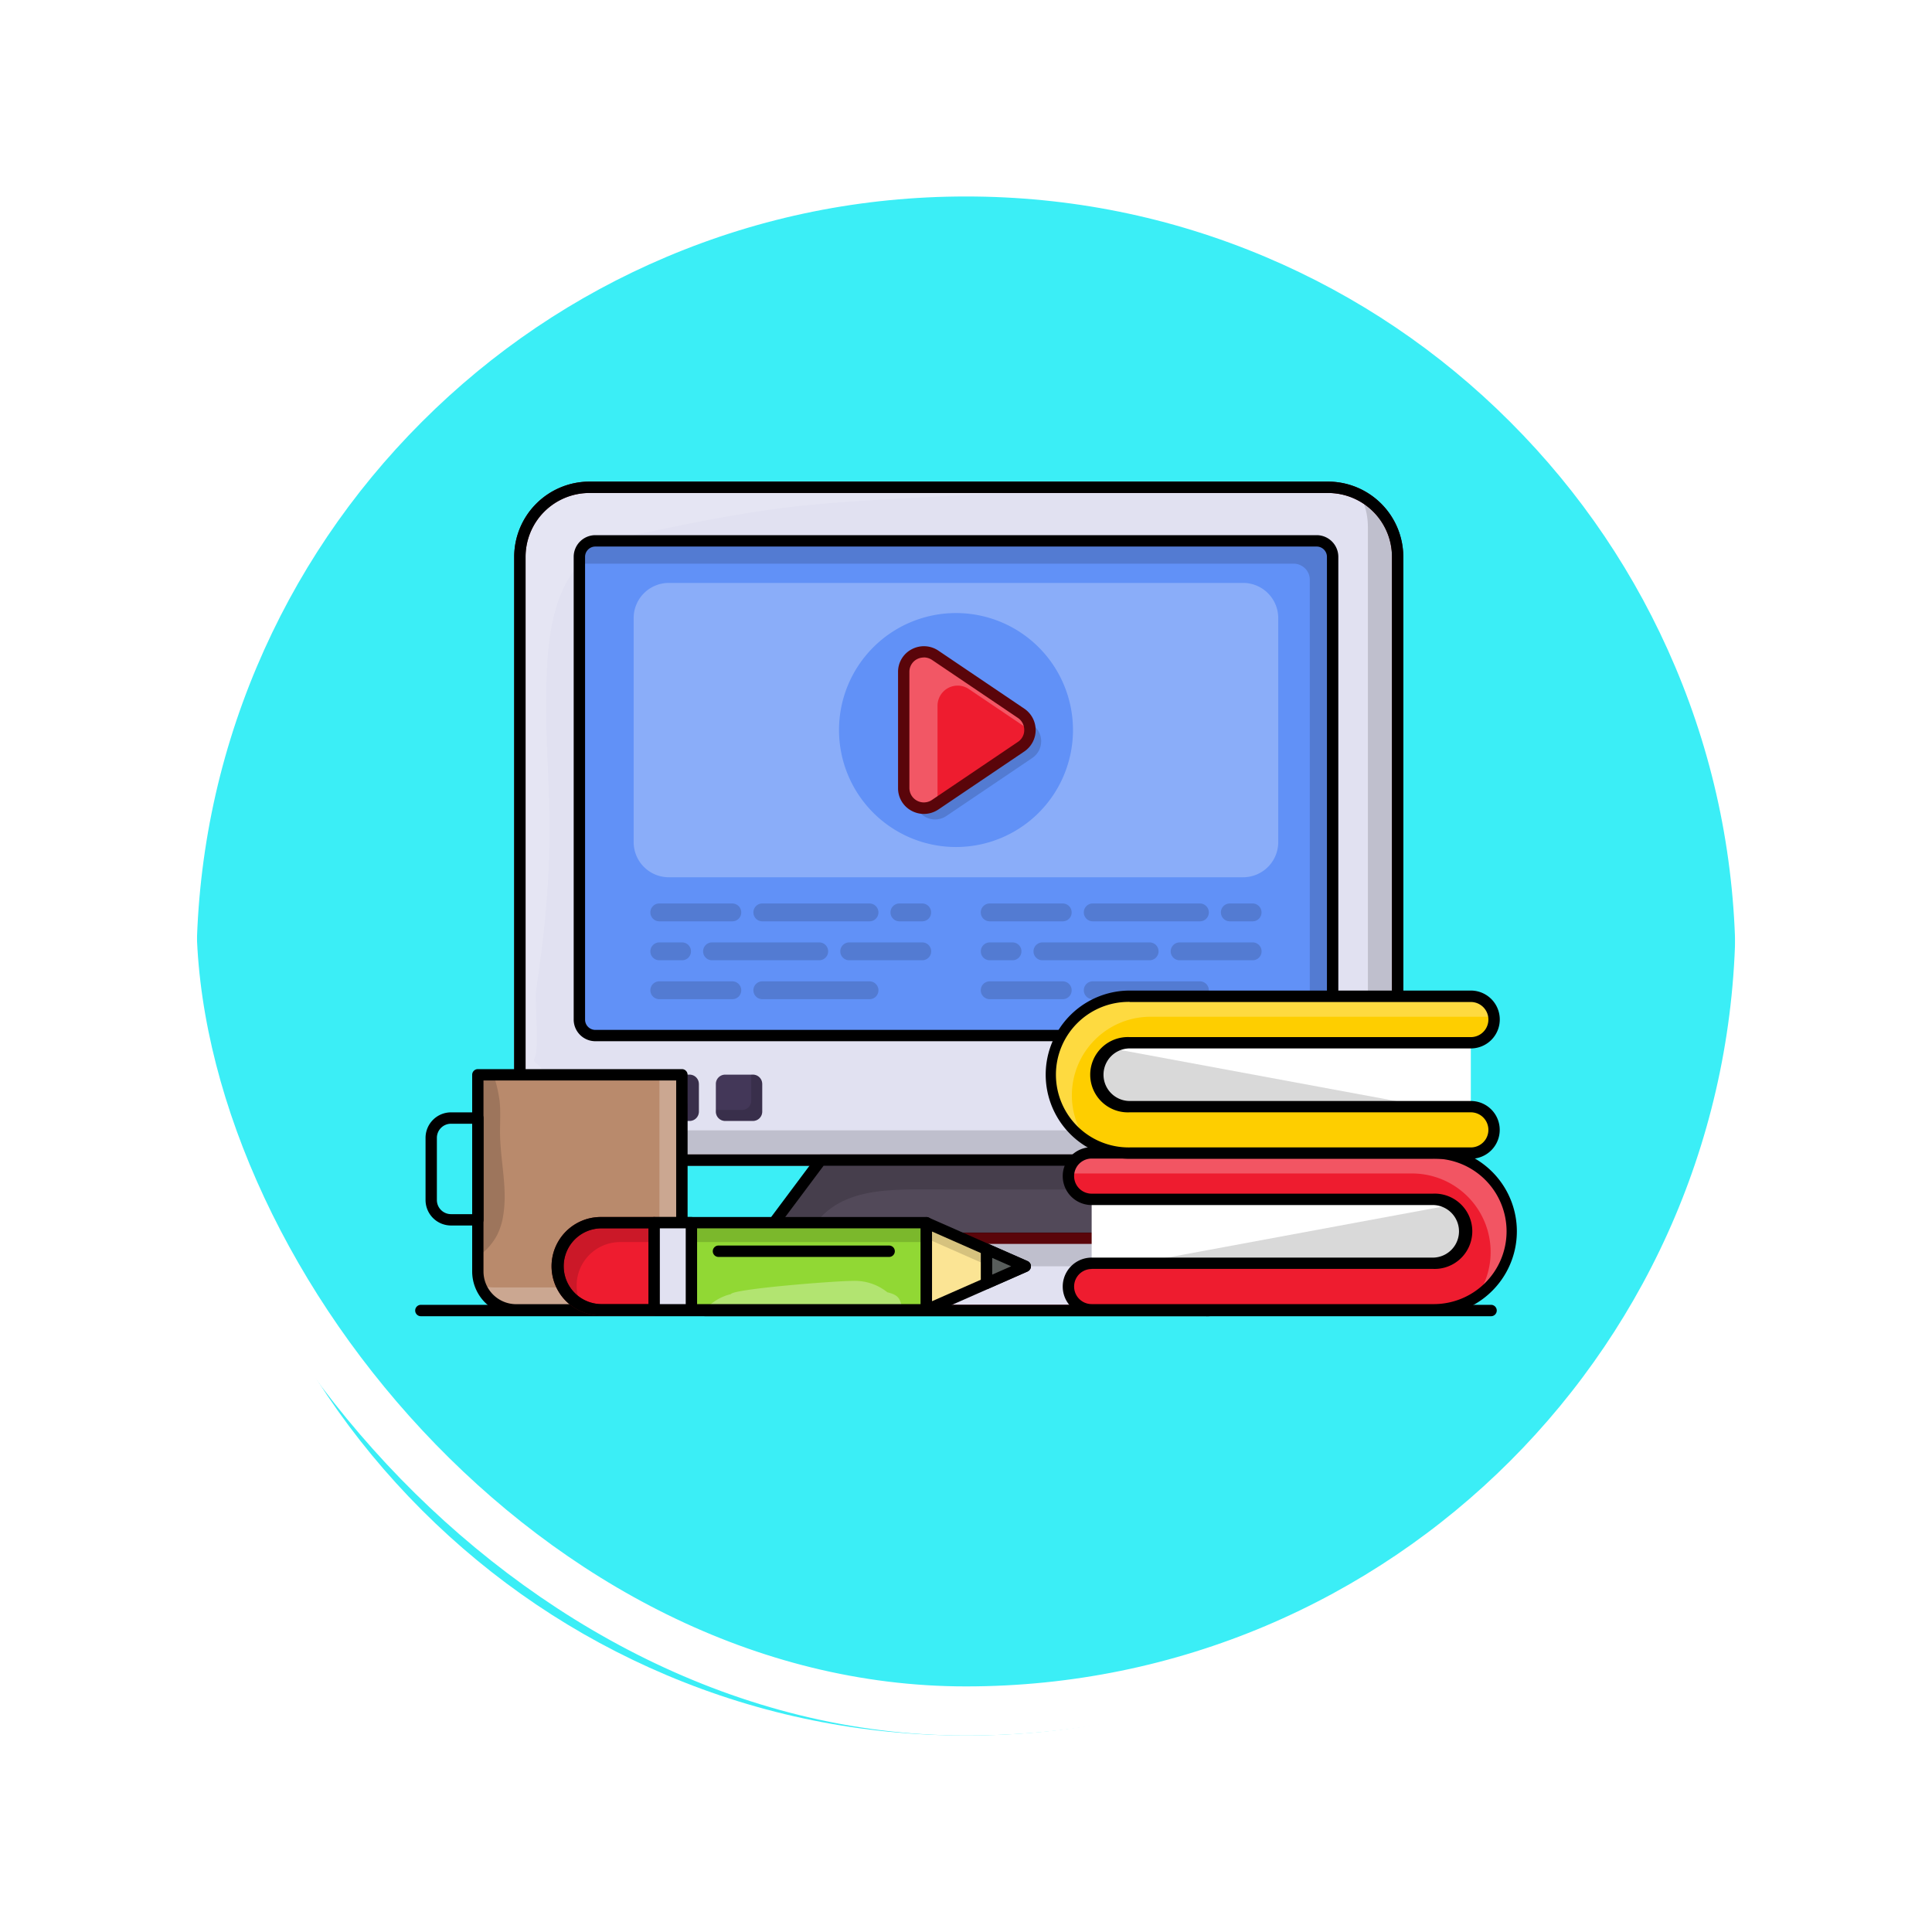 <svg xmlns="http://www.w3.org/2000/svg" xmlns:xlink="http://www.w3.org/1999/xlink" width="118" height="118" viewBox="0 0 118 118">
  <defs>
    <filter id="Trazado_896985" x="0" y="0" width="118" height="118" filterUnits="userSpaceOnUse">
      <feOffset dy="3" input="SourceAlpha"/>
      <feGaussianBlur stdDeviation="3" result="blur"/>
      <feFlood flood-opacity="0.161"/>
      <feComposite operator="in" in2="blur"/>
      <feComposite in="SourceGraphic"/>
    </filter>
  </defs>
  <g id="Grupo_1179746" data-name="Grupo 1179746" transform="translate(9 6)">
    <g id="Grupo_1179021" data-name="Grupo 1179021">
      <g id="Grupo_1111320" data-name="Grupo 1111320" transform="translate(0 0)">
        <g id="Grupo_1109828" data-name="Grupo 1109828">
          <g id="Grupo_1098742" data-name="Grupo 1098742">
            <g transform="matrix(1, 0, 0, 1, -9, -6)" filter="url(#Trazado_896985)">
              <g id="Trazado_896985-2" data-name="Trazado 896985" transform="translate(9 6)" fill="#1bebf5" opacity="0.859">
                <path d="M 50 98.5 C 43.452 98.5 37.1 97.218 31.122 94.689 C 25.347 92.247 20.16 88.749 15.705 84.295 C 11.251 79.84 7.753 74.653 5.311 68.878 C 2.782 62.9 1.5 56.548 1.5 50 C 1.5 43.452 2.782 37.1 5.311 31.122 C 7.753 25.347 11.251 20.16 15.705 15.705 C 20.16 11.251 25.347 7.753 31.122 5.311 C 37.1 2.782 43.452 1.5 50 1.5 C 56.548 1.5 62.899 2.782 68.878 5.311 C 74.653 7.753 79.84 11.251 84.295 15.705 C 88.749 20.16 92.246 25.347 94.689 31.122 C 97.218 37.1 98.5 43.452 98.5 50 C 98.5 56.548 97.218 62.9 94.689 68.878 C 92.246 74.653 88.749 79.84 84.295 84.295 C 79.84 88.749 74.653 92.247 68.878 94.689 C 62.899 97.218 56.548 98.5 50 98.5 Z" stroke="none"/>
                <path d="M 50 3 C 43.654 3 37.499 4.242 31.706 6.692 C 26.11 9.059 21.083 12.449 16.766 16.766 C 12.449 21.083 9.059 26.11 6.692 31.706 C 4.242 37.499 3 43.654 3 50 C 3 56.346 4.242 62.501 6.692 68.294 C 9.059 73.89 12.449 78.917 16.766 83.234 C 21.083 87.551 26.11 90.941 31.706 93.308 C 37.499 95.758 43.654 97 50 97 C 56.346 97 62.501 95.758 68.294 93.308 C 73.89 90.941 78.917 87.551 83.234 83.234 C 87.551 78.917 90.941 73.89 93.308 68.294 C 95.758 62.501 97 56.346 97 50 C 97 43.654 95.758 37.499 93.308 31.706 C 90.941 26.11 87.551 21.083 83.234 16.766 C 78.917 12.449 73.89 9.059 68.294 6.692 C 62.501 4.242 56.346 3 50 3 M 50 0 C 77.614 0 100 22.386 100 50 L 100 50 C 100 77.614 77.614 100 50 100 C 22.386 100 0 77.614 0 50 L 0 50 C 0 22.386 22.386 0 50 0 Z" stroke="none" fill="#fff"/>
              </g>
            </g>
            <g id="Rectángulo_400907" data-name="Rectángulo 400907" transform="translate(0)" fill="none" stroke="#fff" stroke-width="3">
              <rect width="100" height="100" rx="50" stroke="none"/>
              <rect x="1.5" y="1.5" width="97" height="97" rx="48.5" fill="none"/>
            </g>
          </g>
        </g>
      </g>
    </g>
    <g id="online-course_9013869" transform="translate(-11.311 -51.002)">
      <g id="Grupo_1181630" data-name="Grupo 1181630" transform="translate(27.67 74.42)">
        <g id="Grupo_1181629" data-name="Grupo 1181629" transform="translate(0)">
          <g id="Grupo_1181614" data-name="Grupo 1181614">
            <g id="Grupo_1181585" data-name="Grupo 1181585">
              <g id="Grupo_1181530" data-name="Grupo 1181530" transform="translate(6.394 0.344)">
                <path id="Trazado_1049739" data-name="Trazado 1049739" d="M102.627,79.817v32.6a4.249,4.249,0,0,1-4.247,4.244H53.267a4.249,4.249,0,0,1-4.247-4.244v-32.6a4.245,4.245,0,0,1,4.247-4.247H98.38a4.245,4.245,0,0,1,4.247,4.247Z" transform="translate(-49.02 -75.57)" fill="#e1e1f1"/>
              </g>
              <g id="Grupo_1181531" data-name="Grupo 1181531" transform="translate(6.873 0.824)" opacity="0.15">
                <path id="Trazado_1049740" data-name="Trazado 1049740" d="M103.748,80.938v32.6a4.249,4.249,0,0,1-4.247,4.244H54.388a4.236,4.236,0,0,1-3.768-2.294,4.191,4.191,0,0,0,1.95.479h46.8c2.342,0,2.564-1.9,2.564-4.247V79.12a4.259,4.259,0,0,0-.47-1.95,4.249,4.249,0,0,1,2.282,3.768Z" transform="translate(-50.62 -77.17)"/>
              </g>
              <g id="Grupo_1181532" data-name="Grupo 1181532" transform="translate(6.047)">
                <path id="Trazado_1049741" data-name="Trazado 1049741" d="M97.568,116.2H52.454a4.6,4.6,0,0,1-4.594-4.591v-32.6a4.6,4.6,0,0,1,4.594-4.591H97.571a4.6,4.6,0,0,1,4.591,4.591v32.6A4.6,4.6,0,0,1,97.568,116.2ZM52.454,75.112a3.9,3.9,0,0,0-3.9,3.9v32.6a3.9,3.9,0,0,0,3.9,3.9H97.571a3.9,3.9,0,0,0,3.9-3.9v-32.6a3.9,3.9,0,0,0-3.9-3.9Z" transform="translate(-47.86 -74.42)" fill="#5a050a"/>
              </g>
              <g id="Grupo_1181533" data-name="Grupo 1181533" transform="translate(6.394 0.344)" opacity="0.15">
                <path id="Trazado_1049742" data-name="Trazado 1049742" d="M84.723,75.57c-.551.036-1.108.069-1.656.1q-5.13.274-10.264.557c-2.989.165-5.981.326-8.94.77-2.183.326-4.678.8-6.832,1.279a9.254,9.254,0,0,0-3.8,1.456c-2.019,1.572-2.471,4.594-2.57,7.155-.249,6.544.875,9.233-.656,19.413-.087.587.2,3.57-.078,4.091-.237.446.509.371.4.863-.213,1-.479,2.279-1.09,2.522L49.02,79.817a4.245,4.245,0,0,1,4.247-4.247Z" transform="translate(-49.02 -75.57)" fill="#fff"/>
              </g>
              <g id="Grupo_1181534" data-name="Grupo 1181534" transform="translate(6.047)">
                <path id="Trazado_1049743" data-name="Trazado 1049743" d="M97.568,116.2H52.454a4.6,4.6,0,0,1-4.594-4.591v-32.6a4.6,4.6,0,0,1,4.594-4.591H97.571a4.6,4.6,0,0,1,4.591,4.591v32.6A4.6,4.6,0,0,1,97.568,116.2ZM52.454,75.112a3.9,3.9,0,0,0-3.9,3.9v32.6a3.9,3.9,0,0,0,3.9,3.9H97.571a3.9,3.9,0,0,0,3.9-3.9v-32.6a3.9,3.9,0,0,0-3.9-3.9Z" transform="translate(-47.86 -74.42)"/>
              </g>
              <g id="Grupo_1181535" data-name="Grupo 1181535" transform="translate(10.027 3.615)">
                <path id="Trazado_1049744" data-name="Trazado 1049744" d="M107.156,87.466V115.73a.976.976,0,0,1-.976.973H62.126a.991.991,0,0,1-.38-.078.972.972,0,0,1-.6-.9V87.466a.977.977,0,0,1,.976-.976h44.05a1.015,1.015,0,0,1,.38.078.971.971,0,0,1,.6.9Z" transform="translate(-61.15 -86.49)" fill="#6191f7"/>
              </g>
              <g id="Grupo_1181536" data-name="Grupo 1181536" transform="translate(10.027 3.612)" opacity="0.15">
                <path id="Trazado_1049745" data-name="Trazado 1049745" d="M107.153,87.459v28.264a.975.975,0,0,1-.973.973h-.419V88.858a.971.971,0,0,0-.6-.9.937.937,0,0,0-.377-.081H61.15v-.419a.984.984,0,0,1,.979-.979h44.05a.948.948,0,0,1,.377.081A.969.969,0,0,1,107.153,87.459Z" transform="translate(-61.15 -86.48)"/>
              </g>
              <g id="Grupo_1181537" data-name="Grupo 1181537" transform="translate(9.68 3.268)">
                <path id="Trazado_1049746" data-name="Trazado 1049746" d="M105.367,116.238H61.314a1.324,1.324,0,0,1-1.324-1.324V86.654a1.324,1.324,0,0,1,1.324-1.324h44.053a1.324,1.324,0,0,1,1.324,1.324v28.264A1.327,1.327,0,0,1,105.367,116.238ZM61.314,86.025a.629.629,0,0,0-.629.629v28.264a.629.629,0,0,0,.629.629h44.053a.629.629,0,0,0,.629-.629V86.654a.629.629,0,0,0-.629-.629Z" transform="translate(-59.99 -85.33)"/>
              </g>
              <g id="Grupo_1181538" data-name="Grupo 1181538" transform="translate(21.198 41.438)">
                <path id="Trazado_1049747" data-name="Trazado 1049747" d="M102.02,212.78h16.529l3.57,4.777H98.45Z" transform="translate(-98.45 -212.78)" fill="#524959"/>
              </g>
              <g id="Grupo_1181539" data-name="Grupo 1181539" transform="translate(21.195 41.441)" opacity="0.15">
                <path id="Trazado_1049748" data-name="Trazado 1049748" d="M98.44,217.564l3.573-4.774h16.529l.892,1.791h-9.629c-3.675,0-7.041-.305-8.679,2.986Z" transform="translate(-98.44 -212.79)"/>
              </g>
              <g id="Grupo_1181540" data-name="Grupo 1181540" transform="translate(20.85 41.094)">
                <path id="Trazado_1049749" data-name="Trazado 1049749" d="M121.3,217.1H97.636a.351.351,0,0,1-.311-.192.345.345,0,0,1,.033-.362l3.57-4.777a.348.348,0,0,1,.279-.138h16.529a.348.348,0,0,1,.279.138l3.57,4.777a.346.346,0,0,1-.279.554ZM98.327,216.4h22.286l-3.052-4.082H101.379Z" transform="translate(-97.287 -211.63)"/>
              </g>
              <g id="Grupo_1181541" data-name="Grupo 1181541" transform="translate(15.535 46.212)">
                <path id="Trazado_1049750" data-name="Trazado 1049750" d="M114.527,230.924a2.209,2.209,0,0,1-2.2,2.207H81.744a2.206,2.206,0,0,1,0-4.412h30.582a2.207,2.207,0,0,1,2.2,2.2Z" transform="translate(-79.54 -228.72)" fill="#e1e1f1"/>
              </g>
              <g id="Grupo_1181542" data-name="Grupo 1181542" transform="translate(15.58 46.212)" opacity="0.15">
                <path id="Trazado_1049751" data-name="Trazado 1049751" d="M114.632,230.924a2.213,2.213,0,0,1-1.758,2.162,2.21,2.21,0,0,0-2.159-2.654H80.136a2.189,2.189,0,0,0-.446.045,2.225,2.225,0,0,1,.6-1.111,2.2,2.2,0,0,1,1.557-.647h30.582A2.207,2.207,0,0,1,114.632,230.924Z" transform="translate(-79.69 -228.72)"/>
              </g>
              <g id="Grupo_1181543" data-name="Grupo 1181543" transform="translate(15.19 45.868)">
                <path id="Trazado_1049752" data-name="Trazado 1049752" d="M111.52,232.673H80.939a2.552,2.552,0,0,1,0-5.1H111.52a2.55,2.55,0,0,1,1.8,4.355,2.511,2.511,0,0,1-1.8.749Zm-30.582-4.412a1.858,1.858,0,0,0,0,3.717H111.52a1.86,1.86,0,0,0,0-3.72H80.939Z" transform="translate(-78.39 -227.57)" fill="#5a050a"/>
              </g>
              <g id="Grupo_1181544" data-name="Grupo 1181544" transform="translate(0 50.277)">
                <path id="Trazado_1049753" data-name="Trazado 1049753" d="M93.38,242.985H28.017a.347.347,0,1,1,0-.695H93.38a.347.347,0,1,1,0,.695Z" transform="translate(-27.67 -242.29)"/>
              </g>
              <g id="Grupo_1181547" data-name="Grupo 1181547" transform="translate(10.623 36.215)">
                <g id="Grupo_1181545" data-name="Grupo 1181545" transform="translate(0 0.003)">
                  <path id="Trazado_1049754" data-name="Trazado 1049754" d="M65.967,195.916v1.692a.568.568,0,0,1-.566.569h-1.7a.568.568,0,0,1-.566-.569v-1.692a.568.568,0,0,1,.566-.566h1.7A.566.566,0,0,1,65.967,195.916Z" transform="translate(-63.14 -195.35)" fill="#433758"/>
                </g>
                <g id="Grupo_1181546" data-name="Grupo 1181546" opacity="0.15">
                  <path id="Trazado_1049755" data-name="Trazado 1049755" d="M65.967,195.909V197.6a.568.568,0,0,1-.566.569h-1.7a.568.568,0,0,1-.566-.569v-.1h1.59a.568.568,0,0,0,.566-.569V195.34h.1a.57.57,0,0,1,.566.569Z" transform="translate(-63.14 -195.34)"/>
                </g>
              </g>
              <g id="Grupo_1181550" data-name="Grupo 1181550" transform="translate(14.496 36.215)">
                <g id="Grupo_1181548" data-name="Grupo 1181548" transform="translate(0 0.003)">
                  <path id="Trazado_1049756" data-name="Trazado 1049756" d="M78.9,195.916v1.692a.568.568,0,0,1-.566.569h-1.7a.568.568,0,0,1-.566-.569v-1.692a.568.568,0,0,1,.566-.566h1.7a.568.568,0,0,1,.566.566Z" transform="translate(-76.07 -195.35)" fill="#433758"/>
                </g>
                <g id="Grupo_1181549" data-name="Grupo 1181549" transform="translate(0)" opacity="0.15">
                  <path id="Trazado_1049757" data-name="Trazado 1049757" d="M78.9,195.909V197.6a.568.568,0,0,1-.566.569h-1.7a.568.568,0,0,1-.566-.569v-.1h1.59a.568.568,0,0,0,.566-.569V195.34h.1a.572.572,0,0,1,.566.569Z" transform="translate(-76.07 -195.34)"/>
                </g>
              </g>
              <g id="Grupo_1181553" data-name="Grupo 1181553" transform="translate(18.368 36.215)">
                <g id="Grupo_1181551" data-name="Grupo 1181551" transform="translate(0 0.003)">
                  <path id="Trazado_1049758" data-name="Trazado 1049758" d="M91.827,195.916v1.692a.568.568,0,0,1-.566.569h-1.7a.568.568,0,0,1-.566-.569v-1.692a.568.568,0,0,1,.566-.566h1.7A.568.568,0,0,1,91.827,195.916Z" transform="translate(-89 -195.35)" fill="#433758"/>
                </g>
                <g id="Grupo_1181552" data-name="Grupo 1181552" opacity="0.15">
                  <path id="Trazado_1049759" data-name="Trazado 1049759" d="M91.827,195.909V197.6a.568.568,0,0,1-.566.569h-1.7A.568.568,0,0,1,89,197.6v-.1h1.59a.568.568,0,0,0,.566-.569V195.34h.1a.572.572,0,0,1,.566.569Z" transform="translate(-89 -195.34)"/>
                </g>
              </g>
              <g id="Grupo_1181559" data-name="Grupo 1181559" transform="translate(13.343 6.185)">
                <g id="Grupo_1181554" data-name="Grupo 1181554" opacity="0.26">
                  <path id="Trazado_1049760" data-name="Trazado 1049760" d="M109.447,95.07H74.367a2.147,2.147,0,0,0-2.147,2.147V110.9a2.147,2.147,0,0,0,2.147,2.147h35.077a2.147,2.147,0,0,0,2.144-2.147V97.217a2.146,2.146,0,0,0-2.141-2.147ZM91.906,111.2a7.145,7.145,0,1,1,7.146-7.146A7.145,7.145,0,0,1,91.906,111.2Z" transform="translate(-72.22 -95.07)" fill="#fff"/>
                </g>
                <g id="Grupo_1181555" data-name="Grupo 1181555" transform="translate(17.179 4.894)" opacity="0.15">
                  <path id="Trazado_1049761" data-name="Trazado 1049761" d="M136.747,117.208l-5.247,3.543a1.231,1.231,0,0,1-1.92-1.021v-7.086a1.231,1.231,0,0,1,1.92-1.021l5.247,3.543A1.231,1.231,0,0,1,136.747,117.208Z" transform="translate(-129.58 -111.41)"/>
                </g>
                <g id="Grupo_1181556" data-name="Grupo 1181556" transform="translate(16.496 4.211)">
                  <path id="Trazado_1049762" data-name="Trazado 1049762" d="M134.467,114.928l-5.247,3.543a1.231,1.231,0,0,1-1.92-1.021v-7.086a1.231,1.231,0,0,1,1.92-1.021l5.247,3.543A1.231,1.231,0,0,1,134.467,114.928Z" transform="translate(-127.3 -109.13)" fill="#ee1c2f"/>
                </g>
                <g id="Grupo_1181557" data-name="Grupo 1181557" transform="translate(16.499 4.204)" opacity="0.26">
                  <path id="Trazado_1049763" data-name="Trazado 1049763" d="M135.019,113.905l-3.732-2.519a1.228,1.228,0,0,0-1.917,1.018v5.951l-.141.1a1.233,1.233,0,0,1-1.92-1.024v-7.086a1.233,1.233,0,0,1,1.92-1.024l5.247,3.543a1.26,1.26,0,0,1,.542,1.045Z" transform="translate(-127.31 -109.106)" fill="#fff"/>
                </g>
                <g id="Grupo_1181558" data-name="Grupo 1181558" transform="translate(16.149 3.866)">
                  <path id="Trazado_1049764" data-name="Trazado 1049764" d="M127.718,118.222a1.6,1.6,0,0,1-.743-.186,1.553,1.553,0,0,1-.836-1.393v-7.086a1.553,1.553,0,0,1,.836-1.393,1.58,1.58,0,0,1,1.626.084l5.247,3.543a1.58,1.58,0,0,1,0,2.618l-5.247,3.543A1.6,1.6,0,0,1,127.718,118.222Zm0-9.554a.915.915,0,0,0-.419.1.87.87,0,0,0-.467.779v7.086a.883.883,0,0,0,1.378.734l5.247-3.543a.863.863,0,0,0,.389-.734.878.878,0,0,0-.389-.734l-5.247-3.543a.917.917,0,0,0-.491-.15Z" transform="translate(-126.14 -107.979)" fill="#5a050a"/>
                </g>
              </g>
              <g id="Grupo_1181584" data-name="Grupo 1181584" transform="translate(14.364 25.763)">
                <g id="Grupo_1181571" data-name="Grupo 1181571">
                  <g id="Grupo_1181563" data-name="Grupo 1181563" transform="translate(0.003)">
                    <g id="Grupo_1181560" data-name="Grupo 1181560" opacity="0.15">
                      <path id="Trazado_1049765" data-name="Trazado 1049765" d="M81.187,160.985a.542.542,0,0,1-.545.545h-4.46a.545.545,0,0,1,0-1.09h4.46A.549.549,0,0,1,81.187,160.985Z" transform="translate(-75.64 -160.44)"/>
                    </g>
                    <g id="Grupo_1181561" data-name="Grupo 1181561" transform="translate(14.666)" opacity="0.15">
                      <path id="Trazado_1049766" data-name="Trazado 1049766" d="M127.087,160.985a.542.542,0,0,1-.545.545h-1.39a.545.545,0,0,1,0-1.09h1.39A.547.547,0,0,1,127.087,160.985Z" transform="translate(-124.61 -160.44)"/>
                    </g>
                    <g id="Grupo_1181562" data-name="Grupo 1181562" transform="translate(6.292)" opacity="0.15">
                      <path id="Trazado_1049767" data-name="Trazado 1049767" d="M104.284,160.985a.542.542,0,0,1-.545.545H97.192a.545.545,0,0,1,0-1.09h6.547A.549.549,0,0,1,104.284,160.985Z" transform="translate(-96.65 -160.44)"/>
                    </g>
                  </g>
                  <g id="Grupo_1181567" data-name="Grupo 1181567" transform="translate(0 2.378)">
                    <g id="Grupo_1181564" data-name="Grupo 1181564" transform="translate(11.6)" opacity="0.15">
                      <path id="Trazado_1049768" data-name="Trazado 1049768" d="M114.36,168.925a.542.542,0,0,0,.545.545h4.46a.545.545,0,0,0,0-1.09h-4.46A.547.547,0,0,0,114.36,168.925Z" transform="translate(-114.36 -168.38)"/>
                    </g>
                    <g id="Grupo_1181565" data-name="Grupo 1181565" opacity="0.15">
                      <path id="Trazado_1049769" data-name="Trazado 1049769" d="M75.63,168.925a.542.542,0,0,0,.545.545h1.39a.545.545,0,0,0,0-1.09h-1.39A.549.549,0,0,0,75.63,168.925Z" transform="translate(-75.63 -168.38)"/>
                    </g>
                    <g id="Grupo_1181566" data-name="Grupo 1181566" transform="translate(3.22)" opacity="0.15">
                      <path id="Trazado_1049770" data-name="Trazado 1049770" d="M86.38,168.925a.542.542,0,0,0,.545.545h6.547a.545.545,0,0,0,0-1.09H86.925A.547.547,0,0,0,86.38,168.925Z" transform="translate(-86.38 -168.38)"/>
                    </g>
                  </g>
                  <g id="Grupo_1181570" data-name="Grupo 1181570" transform="translate(0.003 4.756)">
                    <g id="Grupo_1181568" data-name="Grupo 1181568" opacity="0.15">
                      <path id="Trazado_1049771" data-name="Trazado 1049771" d="M81.187,176.865a.542.542,0,0,1-.545.545h-4.46a.545.545,0,0,1,0-1.09h4.46A.547.547,0,0,1,81.187,176.865Z" transform="translate(-75.64 -176.32)"/>
                    </g>
                    <g id="Grupo_1181569" data-name="Grupo 1181569" transform="translate(6.292)" opacity="0.15">
                      <path id="Trazado_1049772" data-name="Trazado 1049772" d="M104.284,176.865a.542.542,0,0,1-.545.545H97.192a.545.545,0,0,1,0-1.09h6.547A.547.547,0,0,1,104.284,176.865Z" transform="translate(-96.65 -176.32)"/>
                    </g>
                  </g>
                </g>
                <g id="Grupo_1181583" data-name="Grupo 1181583" transform="translate(20.183)">
                  <g id="Grupo_1181575" data-name="Grupo 1181575" transform="translate(0)">
                    <g id="Grupo_1181572" data-name="Grupo 1181572" opacity="0.15">
                      <path id="Trazado_1049773" data-name="Trazado 1049773" d="M148.567,160.985a.542.542,0,0,1-.545.545h-4.46a.545.545,0,0,1,0-1.09h4.46a.547.547,0,0,1,.545.545Z" transform="translate(-143.02 -160.44)"/>
                    </g>
                    <g id="Grupo_1181573" data-name="Grupo 1181573" transform="translate(14.666)" opacity="0.15">
                      <path id="Trazado_1049774" data-name="Trazado 1049774" d="M194.467,160.985a.542.542,0,0,1-.545.545h-1.39a.545.545,0,0,1,0-1.09h1.39A.547.547,0,0,1,194.467,160.985Z" transform="translate(-191.99 -160.44)"/>
                    </g>
                    <g id="Grupo_1181574" data-name="Grupo 1181574" transform="translate(6.292)" opacity="0.15">
                      <path id="Trazado_1049775" data-name="Trazado 1049775" d="M171.664,160.985a.542.542,0,0,1-.545.545h-6.547a.545.545,0,0,1,0-1.09h6.547a.547.547,0,0,1,.545.545Z" transform="translate(-164.03 -160.44)"/>
                    </g>
                  </g>
                  <g id="Grupo_1181579" data-name="Grupo 1181579" transform="translate(0 2.378)">
                    <g id="Grupo_1181576" data-name="Grupo 1181576" transform="translate(11.597)" opacity="0.15">
                      <path id="Trazado_1049776" data-name="Trazado 1049776" d="M181.74,168.925a.542.542,0,0,0,.545.545h4.46a.545.545,0,0,0,0-1.09h-4.46A.549.549,0,0,0,181.74,168.925Z" transform="translate(-181.74 -168.38)"/>
                    </g>
                    <g id="Grupo_1181577" data-name="Grupo 1181577" opacity="0.15">
                      <path id="Trazado_1049777" data-name="Trazado 1049777" d="M143.02,168.925a.542.542,0,0,0,.545.545h1.39a.545.545,0,0,0,0-1.09h-1.39A.547.547,0,0,0,143.02,168.925Z" transform="translate(-143.02 -168.38)"/>
                    </g>
                    <g id="Grupo_1181578" data-name="Grupo 1181578" transform="translate(3.217)" opacity="0.15">
                      <path id="Trazado_1049778" data-name="Trazado 1049778" d="M153.76,168.925a.542.542,0,0,0,.545.545h6.547a.545.545,0,0,0,0-1.09h-6.547A.549.549,0,0,0,153.76,168.925Z" transform="translate(-153.76 -168.38)"/>
                    </g>
                  </g>
                  <g id="Grupo_1181582" data-name="Grupo 1181582" transform="translate(0 4.756)">
                    <g id="Grupo_1181580" data-name="Grupo 1181580" opacity="0.15">
                      <path id="Trazado_1049779" data-name="Trazado 1049779" d="M148.567,176.865a.542.542,0,0,1-.545.545h-4.46a.545.545,0,0,1,0-1.09h4.46a.545.545,0,0,1,.545.545Z" transform="translate(-143.02 -176.32)"/>
                    </g>
                    <g id="Grupo_1181581" data-name="Grupo 1181581" transform="translate(6.292)" opacity="0.15">
                      <path id="Trazado_1049780" data-name="Trazado 1049780" d="M171.664,176.865a.542.542,0,0,1-.545.545h-6.547a.545.545,0,0,1,0-1.09h6.547a.545.545,0,0,1,.545.545Z" transform="translate(-164.03 -176.32)"/>
                    </g>
                  </g>
                </g>
              </g>
            </g>
            <g id="Grupo_1181596" data-name="Grupo 1181596" transform="translate(39.549 40.648)">
              <g id="Grupo_1181586" data-name="Grupo 1181586" transform="translate(1.767 3.19)">
                <path id="Trazado_1049781" data-name="Trazado 1049781" d="M165.62,220.79h23.807V225.2H165.62Z" transform="translate(-165.62 -220.79)" fill="#fff"/>
              </g>
              <g id="Grupo_1181587" data-name="Grupo 1181587" transform="translate(1.767 3.19)" opacity="0.15">
                <path id="Trazado_1049782" data-name="Trazado 1049782" d="M189.427,225.2H165.62l23.807-4.412Z" transform="translate(-165.62 -220.79)"/>
              </g>
              <g id="Grupo_1181589" data-name="Grupo 1181589" transform="translate(0.347 0.347)">
                <g id="Grupo_1181588" data-name="Grupo 1181588">
                  <path id="Trazado_1049783" data-name="Trazado 1049783" d="M183.13,220.884H162.3a1.42,1.42,0,1,1,0-2.839h20.83a1.953,1.953,0,1,0,0-3.905H162.3a1.42,1.42,0,1,1,0-2.839h20.83a4.792,4.792,0,1,1,0,9.584Z" transform="translate(-160.88 -211.3)" fill="#90d542"/>
                </g>
              </g>
              <g id="Grupo_1181591" data-name="Grupo 1181591" transform="translate(0.347 0.347)">
                <g id="Grupo_1181590" data-name="Grupo 1181590">
                  <path id="Trazado_1049784" data-name="Trazado 1049784" d="M183.13,220.884H162.3a1.42,1.42,0,1,1,0-2.839h20.83a1.953,1.953,0,1,0,0-3.905H162.3a1.42,1.42,0,1,1,0-2.839h20.83a4.792,4.792,0,1,1,0,9.584Z" transform="translate(-160.88 -211.3)" fill="#ee1c2f"/>
                </g>
              </g>
              <g id="Grupo_1181593" data-name="Grupo 1181593" transform="translate(0.356 0.353)" opacity="0.25">
                <g id="Grupo_1181592" data-name="Grupo 1181592">
                  <path id="Trazado_1049785" data-name="Trazado 1049785" d="M187.943,216.109a4.777,4.777,0,0,1-2.09,3.953,4.731,4.731,0,0,0,.836-2.7,4.8,4.8,0,0,0-4.792-4.789h-20.83a1.322,1.322,0,0,0-.156.009,1.418,1.418,0,0,1,1.411-1.261h20.83A4.794,4.794,0,0,1,187.943,216.109Z" transform="translate(-160.91 -211.32)" fill="#fff"/>
                </g>
              </g>
              <g id="Grupo_1181595" data-name="Grupo 1181595">
                <g id="Grupo_1181594" data-name="Grupo 1181594">
                  <path id="Trazado_1049786" data-name="Trazado 1049786" d="M182.317,220.419h-20.83a1.767,1.767,0,1,1,0-3.534h20.83a1.605,1.605,0,0,0,0-3.211h-20.83a1.767,1.767,0,1,1,0-3.534h20.83a5.139,5.139,0,0,1,0,10.279Zm-20.83-2.839a1.072,1.072,0,1,0,0,2.144h20.83a4.445,4.445,0,1,0,0-8.889h-20.83a1.072,1.072,0,1,0,0,2.144h20.83a2.3,2.3,0,1,1,0,4.594h-20.83Z" transform="translate(-159.72 -210.14)"/>
                </g>
              </g>
            </g>
            <g id="Grupo_1181607" data-name="Grupo 1181607" transform="translate(38.509 31.082)">
              <g id="Grupo_1181597" data-name="Grupo 1181597" transform="translate(2.158 3.184)">
                <path id="Trazado_1049787" data-name="Trazado 1049787" d="M0,0H23.807V4.412H0Z" transform="translate(23.807 4.412) rotate(180)" fill="#fff"/>
              </g>
              <g id="Grupo_1181598" data-name="Grupo 1181598" transform="translate(2.159 3.184)" opacity="0.15">
                <path id="Trazado_1049788" data-name="Trazado 1049788" d="M163.46,193.242h23.807L163.46,188.83Z" transform="translate(-163.46 -188.83)"/>
              </g>
              <g id="Grupo_1181600" data-name="Grupo 1181600" transform="translate(0.344 0.341)">
                <g id="Grupo_1181599" data-name="Grupo 1181599">
                  <path id="Trazado_1049789" data-name="Trazado 1049789" d="M162.192,188.924h20.83a1.42,1.42,0,1,0,0-2.839h-20.83a1.953,1.953,0,0,1,0-3.905h20.83a1.42,1.42,0,1,0,0-2.839h-20.83a4.792,4.792,0,0,0,0,9.584Z" transform="translate(-157.4 -179.34)" fill="#90d542"/>
                </g>
              </g>
              <g id="Grupo_1181602" data-name="Grupo 1181602" transform="translate(0.344 0.341)">
                <g id="Grupo_1181601" data-name="Grupo 1181601">
                  <path id="Trazado_1049790" data-name="Trazado 1049790" d="M162.192,188.924h20.83a1.42,1.42,0,1,0,0-2.839h-20.83a1.953,1.953,0,0,1,0-3.905h20.83a1.42,1.42,0,1,0,0-2.839h-20.83a4.792,4.792,0,0,0,0,9.584Z" transform="translate(-157.4 -179.34)" fill="#fece00"/>
                </g>
              </g>
              <g id="Grupo_1181604" data-name="Grupo 1181604" transform="translate(0.344 0.347)" opacity="0.25">
                <g id="Grupo_1181603" data-name="Grupo 1181603">
                  <path id="Trazado_1049791" data-name="Trazado 1049791" d="M157.4,184.149a4.777,4.777,0,0,0,2.09,3.953,4.731,4.731,0,0,1-.836-2.7,4.8,4.8,0,0,1,4.792-4.789h20.83a1.322,1.322,0,0,1,.156.009,1.418,1.418,0,0,0-1.411-1.261h-20.83A4.794,4.794,0,0,0,157.4,184.149Z" transform="translate(-157.4 -179.36)" fill="#fff"/>
                </g>
              </g>
              <g id="Grupo_1181606" data-name="Grupo 1181606">
                <g id="Grupo_1181605" data-name="Grupo 1181605">
                  <path id="Trazado_1049792" data-name="Trazado 1049792" d="M182.216,188.473h-20.83a5.136,5.136,0,1,1,0-10.273h20.83a1.767,1.767,0,1,1,0,3.534h-20.83a1.605,1.605,0,1,0,0,3.211h20.83a1.764,1.764,0,1,1,0,3.528Zm-20.83-9.581a4.445,4.445,0,1,0,0,8.889h20.83a1.072,1.072,0,0,0,0-2.144h-20.83a2.3,2.3,0,1,1,0-4.594h20.83a1.072,1.072,0,0,0,0-2.144h-20.83Z" transform="translate(-156.25 -178.2)"/>
                </g>
              </g>
            </g>
            <g id="Grupo_1181613" data-name="Grupo 1181613" transform="translate(0.632 35.88)">
              <g id="Grupo_1181608" data-name="Grupo 1181608" transform="translate(3.196 0.347)">
                <path id="Trazado_1049793" data-name="Trazado 1049793" d="M40.45,195.38v12.007a2.343,2.343,0,0,0,2.345,2.345h7.769a2.345,2.345,0,0,0,2.345-2.345V195.38Z" transform="translate(-40.45 -195.38)" fill="#b98a6c"/>
              </g>
              <g id="Grupo_1181609" data-name="Grupo 1181609" transform="translate(3.345 0.347)" opacity="0.25">
                <path id="Trazado_1049794" data-name="Trazado 1049794" d="M40.95,208.216a2.343,2.343,0,0,0,2.192,1.515h7.769a2.345,2.345,0,0,0,2.345-2.345V195.38H51.891v10.641a2.345,2.345,0,0,1-2.345,2.345H41.777A2.3,2.3,0,0,1,40.95,208.216Z" transform="translate(-40.95 -195.38)" fill="#fff"/>
              </g>
              <g id="Grupo_1181610" data-name="Grupo 1181610" transform="translate(3.196 0.344)" opacity="0.15">
                <path id="Trazado_1049795" data-name="Trazado 1049795" d="M40.45,195.373v11.093a3.583,3.583,0,0,0,1.177-1.309,4.058,4.058,0,0,0,.374-1.21c.264-1.617-.165-3.259-.195-4.9-.012-.707.048-1.417-.033-2.117a8.847,8.847,0,0,0-.368-1.563H40.45Z" transform="translate(-40.45 -195.37)"/>
              </g>
              <g id="Grupo_1181611" data-name="Grupo 1181611" transform="translate(2.848)">
                <path id="Trazado_1049796" data-name="Trazado 1049796" d="M49.748,209.267H41.982a2.694,2.694,0,0,1-2.692-2.692V194.567a.348.348,0,0,1,.347-.347H52.1a.348.348,0,0,1,.347.347v12.007A2.7,2.7,0,0,1,49.748,209.267Zm-9.767-14.352v11.662a2,2,0,0,0,2,2h7.769a2,2,0,0,0,2-2V194.915Z" transform="translate(-39.29 -194.22)"/>
              </g>
              <g id="Grupo_1181612" data-name="Grupo 1181612" transform="translate(0 2.645)">
                <path id="Trazado_1049797" data-name="Trazado 1049797" d="M32.976,209.956H31.334A1.557,1.557,0,0,1,29.78,208.4V204.6a1.557,1.557,0,0,1,1.554-1.554h1.641a.348.348,0,0,1,.347.347v6.215A.347.347,0,0,1,32.976,209.956Zm-1.641-6.215a.863.863,0,0,0-.863.863V208.4a.863.863,0,0,0,.863.863h1.294v-5.52Z" transform="translate(-29.78 -203.05)"/>
              </g>
            </g>
          </g>
          <g id="Grupo_1181628" data-name="Grupo 1181628" transform="translate(8.329 44.913)">
            <g id="Grupo_1181615" data-name="Grupo 1181615" transform="translate(0.344 0.347)">
              <path id="Trazado_1049798" data-name="Trazado 1049798" d="M59.293,225.54H79.179v5.319H59.293a2.66,2.66,0,1,1,0-5.319Z" transform="translate(-56.63 -225.54)" fill="#91d834"/>
            </g>
            <g id="Grupo_1181616" data-name="Grupo 1181616" transform="translate(0.347 0.347)">
              <path id="Trazado_1049799" data-name="Trazado 1049799" d="M62.558,225.54H59.3a2.66,2.66,0,0,0,0,5.319h3.259Z" transform="translate(-56.64 -225.54)" fill="#ee1c2f"/>
            </g>
            <g id="Grupo_1181617" data-name="Grupo 1181617" transform="translate(0)">
              <path id="Trazado_1049800" data-name="Trazado 1049800" d="M61.745,230.394H58.487a3.007,3.007,0,1,1,0-6.014h3.259a.348.348,0,0,1,.347.347v5.319a.344.344,0,0,1-.1.246A.349.349,0,0,1,61.745,230.394Zm-3.259-5.322a2.314,2.314,0,0,0,0,4.627H61.4v-4.627Z" transform="translate(-55.48 -224.38)" fill="#5a050a"/>
            </g>
            <g id="Grupo_1181618" data-name="Grupo 1181618" transform="translate(9.371 3.902)" opacity="0.3">
              <path id="Trazado_1049801" data-name="Trazado 1049801" d="M95.8,237.41a3.169,3.169,0,0,1,2.108.695c.946.225.692.608,1.018,1.072H86.77a3.022,3.022,0,0,1,1.578-.958C88.5,237.9,94.68,237.41,95.8,237.41Z" transform="translate(-86.77 -237.41)" fill="#fff"/>
            </g>
            <g id="Grupo_1181619" data-name="Grupo 1181619" transform="translate(0.344 0.347)" opacity="0.15">
              <path id="Trazado_1049802" data-name="Trazado 1049802" d="M59.293,225.54H79.179v1.183h-18.7a2.66,2.66,0,0,0-2.381,3.852,2.658,2.658,0,0,1,1.195-5.035Z" transform="translate(-56.63 -225.54)"/>
            </g>
            <g id="Grupo_1181620" data-name="Grupo 1181620">
              <path id="Trazado_1049803" data-name="Trazado 1049803" d="M78.374,230.394H58.487a3.007,3.007,0,1,1,0-6.014H78.374a.348.348,0,0,1,.347.347v5.319A.35.35,0,0,1,78.374,230.394Zm-19.887-5.322a2.314,2.314,0,0,0,0,4.627H78.026v-4.627Z" transform="translate(-55.48 -224.38)"/>
            </g>
            <g id="Grupo_1181621" data-name="Grupo 1181621" transform="translate(6.263 0.342)">
              <path id="Trazado_1049804" data-name="Trazado 1049804" d="M0,0H5.319V2.276H0Z" transform="translate(0 5.319) rotate(-90)" fill="#e1e1f1"/>
            </g>
            <g id="Grupo_1181622" data-name="Grupo 1181622" transform="translate(22.894 0.347)">
              <path id="Trazado_1049805" data-name="Trazado 1049805" d="M131.92,225.54l3.672,1.617,2.366,1.042-2.366,1.042-3.672,1.617Z" transform="translate(-131.92 -225.54)" fill="#fbe494"/>
            </g>
            <g id="Grupo_1181623" data-name="Grupo 1181623" transform="translate(22.894 0.347)" opacity="0.15">
              <path id="Trazado_1049806" data-name="Trazado 1049806" d="M131.92,225.54l3.672,1.617,2.366,1.042-1.093.482-1.941-.857-3-1.324Z" transform="translate(-131.92 -225.54)"/>
            </g>
            <g id="Grupo_1181624" data-name="Grupo 1181624" transform="translate(22.549 0.001)">
              <path id="Trazado_1049807" data-name="Trazado 1049807" d="M131.114,230.4a.332.332,0,0,1-.189-.057.343.343,0,0,1-.156-.291v-5.319a.345.345,0,0,1,.485-.317l6.038,2.66a.347.347,0,0,1,0,.635l-6.038,2.66A.35.35,0,0,1,131.114,230.4Zm.344-5.133v4.256l4.831-2.126Z" transform="translate(-130.77 -224.382)"/>
            </g>
            <g id="Grupo_1181625" data-name="Grupo 1181625" transform="translate(26.218 1.618)">
              <path id="Trazado_1049808" data-name="Trazado 1049808" d="M144.18,230.94l2.366,1.042-2.366,1.042Z" transform="translate(-143.833 -230.593)" fill="#585d5b"/>
              <path id="Trazado_1049809" data-name="Trazado 1049809" d="M143.367,232.561a.332.332,0,0,1-.189-.057.346.346,0,0,1-.159-.291v-2.085a.348.348,0,0,1,.488-.317l2.366,1.042a.347.347,0,0,1,0,.635l-2.366,1.042A.331.331,0,0,1,143.367,232.561Zm.347-1.9v1.021l1.159-.509Z" transform="translate(-143.02 -229.782)"/>
            </g>
            <g id="Grupo_1181626" data-name="Grupo 1181626" transform="translate(5.918)">
              <path id="Trazado_1049810" data-name="Trazado 1049810" d="M77.864,230.394H75.587a.348.348,0,0,1-.347-.347v-5.319a.348.348,0,0,1,.347-.347h2.276a.348.348,0,0,1,.347.347v5.319A.35.35,0,0,1,77.864,230.394Zm-1.929-.695h1.581v-4.627H75.935Z" transform="translate(-75.24 -224.38)"/>
            </g>
            <g id="Grupo_1181627" data-name="Grupo 1181627" transform="translate(9.847 1.743)">
              <path id="Trazado_1049811" data-name="Trazado 1049811" d="M99.13,230.895H88.707a.347.347,0,1,1,0-.695H99.13a.347.347,0,0,1,0,.695Z" transform="translate(-88.36 -230.2)"/>
            </g>
          </g>
        </g>
      </g>
    </g>
  </g>
</svg>
